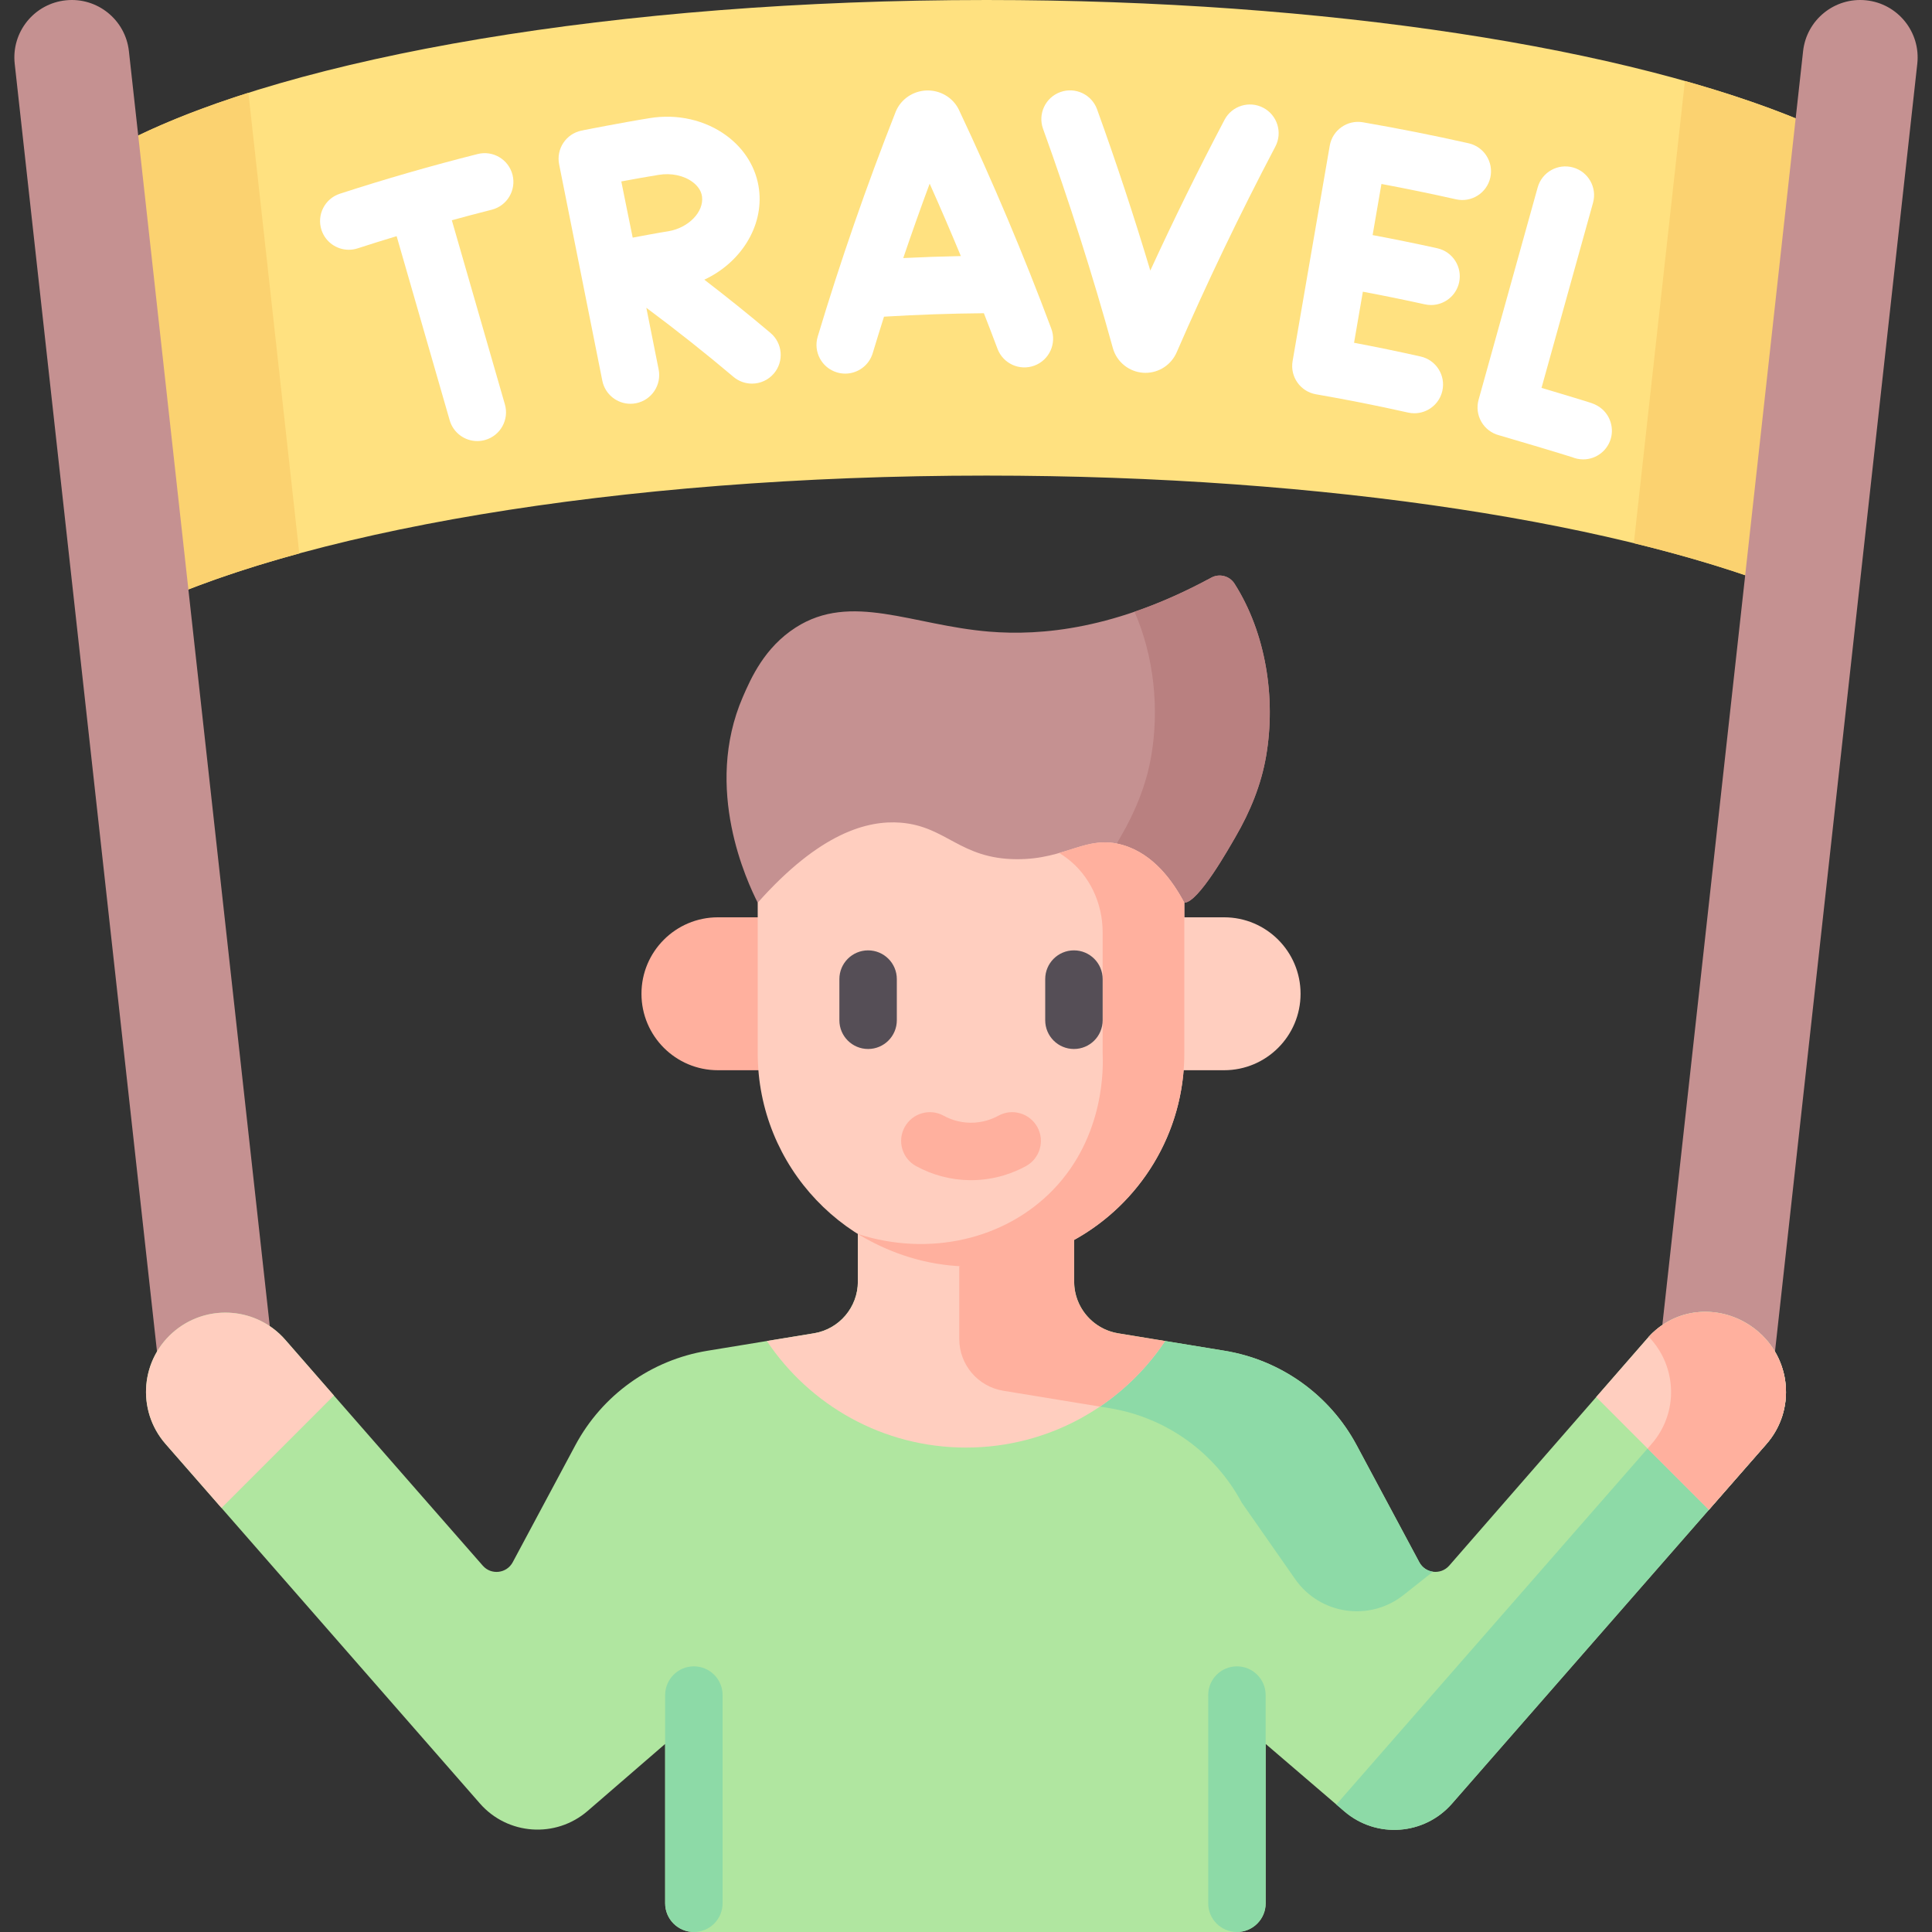 <svg id="Layer_1" enable-background="new 0 0 512 512" height="512" viewBox="0 0 512 512" width="512" xmlns="http://www.w3.org/2000/svg"><rect x="0" y="0" width="512" height="512" fill="#333333" stroke="none"/><g><path d="m478.12 158.318c-46.237-19.443-126.031-32.282-216.711-32.282-98.215 0-183.661 15.066-227.529 37.265v-126.036c43.868-22.199 129.314-37.265 227.529-37.265 90.68 0 170.475 12.839 216.711 32.282z" fill="#ffe180"/><path d="m49.746 156.277c8.82-3.443 18.725-6.66 29.568-9.615l-13.488-122.072c-11.082 3.517-20.932 7.336-29.37 11.406z" fill="#fbd270"/><g fill="#fff"><path d="m254.127 29.111c-.035-.073-.07-.146-.107-.218-1.591-3.113-4.937-5.043-8.486-4.915-3.563.127-6.747 2.289-8.112 5.507-.025.06-.05.121-.074.182-7.71 19.566-14.657 39.599-20.649 59.542-1.209 4.026 1.074 8.27 5.1 9.479.73.22 1.467.324 2.193.324 3.273 0 6.296-2.128 7.287-5.424.968-3.221 1.973-6.444 2.99-9.667 8.793-.533 17.658-.84 26.467-.915 1.222 3.137 2.433 6.276 3.606 9.414 1.472 3.938 5.856 5.937 9.795 4.465 3.938-1.472 5.937-5.857 4.465-9.795-7.286-19.489-15.52-38.996-24.475-57.979zm-14.756 39.276c2.244-6.593 4.568-13.173 6.999-19.713 2.85 6.356 5.596 12.762 8.264 19.186-5.086.101-10.182.277-15.263.527z"/><path d="m421.848 106.852c-.184-.064-.456-.154-.803-.265-.561-.179-1.366-.429-2.333-.726-1.874-.574-4.382-1.329-6.91-2.085-.038-.011-1.47-.44-3.284-.979l13.649-49.045c1.127-4.05-1.243-8.246-5.292-9.374-4.047-1.124-8.246 1.242-9.374 5.292l-15.66 56.272c-.552 1.985-.277 4.11.765 5.888 1.022 1.743 2.693 3.007 4.644 3.517 1.419.393 16.985 5.015 19.425 5.825.414.169.849.305 1.303.402.535.114 1.069.169 1.597.169 3.514 0 6.673-2.449 7.436-6.024.699-3.272-.85-7.368-5.163-8.867z"/><path d="m385.851 52.82c4.104.923 8.174-1.655 9.097-5.755.923-4.101-1.654-8.174-5.755-9.096-9.244-2.08-18.665-3.95-28.004-5.561-4.15-.714-8.08 2.065-8.794 6.208l-4.92 28.529c-.001.004-.002.008-.003.012s-.001.008-.001.012l-4.92 28.53c-.715 4.142 2.064 8.08 6.207 8.794 8.12 1.4 16.323 3.029 24.384 4.841.563.126 1.124.187 1.677.187 3.482 0 6.623-2.404 7.419-5.944.922-4.101-1.655-8.173-5.756-9.096-5.836-1.312-11.744-2.531-17.645-3.64l2.334-13.535c5.498 1.032 10.999 2.148 16.43 3.348.553.122 1.105.181 1.649.181 3.493 0 6.64-2.419 7.425-5.97.907-4.105-1.685-8.167-5.79-9.075-5.661-1.251-11.396-2.414-17.127-3.488l2.336-13.547c6.613 1.236 13.231 2.597 19.757 4.065z"/><path d="m334.788 28.564c-3.721-1.956-8.323-.527-10.279 3.193-6.897 13.112-13.487 26.499-19.666 39.945-4.293-14.328-9.018-28.639-14.105-42.725-1.427-3.954-5.789-6.001-9.744-4.574-3.953 1.428-6.001 5.791-4.573 9.744 6.907 19.126 13.131 38.674 18.514 58.156 1.029 3.614 4.249 6.22 8.011 6.483.21.015.418.022.626.022 3.525 0 6.772-2.083 8.231-5.375 7.981-18.373 16.789-36.74 26.178-54.591 1.958-3.719.527-8.321-3.193-10.278z"/><path d="m135.826 46.34c-1.028-4.077-5.166-6.55-9.242-5.52-12.247 3.088-24.529 6.626-36.503 10.516-3.998 1.299-6.186 5.593-4.888 9.591 1.045 3.217 4.029 5.262 7.238 5.262.779 0 1.572-.12 2.353-.374 3.418-1.111 6.867-2.181 10.329-3.23l14.061 48.798c.961 3.335 4.004 5.506 7.311 5.506.697 0 1.407-.097 2.111-.299 4.039-1.164 6.37-5.382 5.207-9.422l-14.063-48.798c3.52-.962 7.044-1.9 10.567-2.788 4.076-1.028 6.547-5.166 5.519-9.242z"/><path d="m204.199 88.237c-5.687-4.808-11.564-9.519-17.547-14.122 9.574-4.45 15.744-14.036 14.499-23.908-.703-5.58-3.73-10.618-8.523-14.187-5.67-4.222-13.173-5.932-20.513-4.705-3.368.531-8.469 1.47-11.21 1.982-1.862.347-3.54.667-4.752.902l-1.468.288c-.115.023-.216.056-.328.083-.069.011-.138.016-.207.03-4.122.823-6.797 4.832-5.974 8.954l11.444 57.328c.723 3.619 3.901 6.123 7.456 6.123.494 0 .995-.049 1.498-.149 4.122-.823 6.797-4.832 5.974-8.954l-3.261-16.338c7.915 5.892 15.658 12.02 23.084 18.299 1.43 1.209 3.174 1.799 4.91 1.799 2.163 0 4.311-.917 5.817-2.697 2.714-3.211 2.311-8.014-.899-10.728zm-29.643-41.897c3.292-.549 6.652.156 8.982 1.89 1.017.757 2.279 2.046 2.51 3.88.514 4.078-3.614 8.285-8.926 9.174-2.484.385-6.703 1.169-9.451 1.691-.577-2.813-1.179-5.763-1.53-7.516-.294-1.475-.898-4.46-1.49-7.377 3.428-.634 7.31-1.332 9.905-1.742z"/></g><path d="m432.986 143.95c10.729 2.618 20.659 5.478 29.686 8.548l13.376-121.059c-8.751-3.568-18.639-6.905-29.529-9.973z" fill="#fbd270"/><path d="m438.049 373.677 39.791-360.125c.919-8.315 8.374-14.33 16.695-13.47 8.404.869 14.494 8.416 13.566 16.814l-39.768 359.911z" fill="#c59191"/><path d="m73.951 373.677-39.791-360.125c-.919-8.315-8.374-14.33-16.695-13.47-8.405.868-14.494 8.415-13.566 16.814l39.768 359.911z" fill="#c59191"/><path d="m468.127 382.675-15.243 17.426-.01.01-68.097 77.891c-7.327 8.373-20.033 9.296-28.487 2.05l-20.876-17.892v42.228c0 4.202-3.41 7.612-7.611 7.612h-143.919c-4.202 0-7.611-3.41-7.611-7.612v-42.228l-20.541 17.76c-8.454 7.307-21.211 6.414-28.558-1.989l-68.474-78.307-14.817-16.948c-7.865-9.001-6.647-22.743 2.689-30.202 3.877-3.106 8.535-4.618 13.153-4.618 5.896 0 11.742 2.456 15.903 7.236 3.826 4.394 8.231 9.438 12.858 14.736 14.624 16.745 31.491 35.997 39.458 45.09 2.233 2.557 6.333 2.081 7.936-.913l16.603-31.024c7.145-13.325 20.074-22.571 34.993-25.017l28.223-4.627c6.718-1.107 11.651-6.911 11.651-13.711v-41.691h57.309v41.691c0 6.8 4.932 12.605 11.641 13.711l28.234 4.627c14.918 2.446 27.848 11.692 34.982 25.017l16.613 31.024c.792 1.472 2.162 2.314 3.623 2.517 1.532.203 3.166-.315 4.303-1.613l38.951-44.674 13.619-15.619c1.258-1.451 2.781-2.76 4.364-3.775 7.398-4.76 17.182-4.171 24.367 1.573 9.409 7.519 10.637 21.26 2.771 30.261z" fill="#b0e6a0"/><g><path d="m465.357 352.412c-7.185-5.744-16.969-6.333-24.367-1.573-1.459.936-2.857 2.127-4.054 3.443 7.501 7.767 8 20.09.745 28.393l-15.243 17.426-.01.01-68.097 77.891c-.063.072-.133.132-.196.203l2.155 1.847c8.454 7.246 21.16 6.323 28.487-2.05l68.097-77.891.01-.01 15.243-17.426c7.866-9.001 6.638-22.742-2.77-30.263z" fill="#8ddaa7"/></g><g><path d="m308.773 355.38 15.761 2.583c14.918 2.446 27.848 11.692 34.982 25.017l16.613 31.024c.792 1.472 2.162 2.314 3.623 2.517-2.607 2.061-5.212 4.121-7.817 6.182-8.998 7.117-22.133 5.189-28.702-4.217-4.721-6.76-9.442-13.522-14.163-20.283-7.135-13.325-20.064-22.571-34.982-25.017l-2.598-.426z" fill="#8ddaa7"/></g><path d="m256 383.619c22.012 0 41.4-11.217 52.774-28.242l-27.47-2.045c-6.716-1.102-11.645-6.905-11.645-13.711v-41.686h-42.311v41.686c0 6.805-4.93 12.609-11.645 13.711l-12.476 2.046c11.374 17.025 30.761 28.241 52.773 28.241z" fill="#ffcebf"/><path d="m308.772 355.38-12.472-2.044c-2.007-.331-3.849-1.09-5.453-2.162-3.761-2.512-6.188-6.782-6.188-11.552v-41.686h-.002l-30.443 15.221v41.691c0 6.8 4.932 12.605 11.641 13.711l25.635 4.202c6.824-4.618 12.703-10.528 17.282-17.381z" fill="#ffb09e"/><g><path d="m183.884 512c-4.204 0-7.611-3.408-7.611-7.612v-55.175c0-4.204 3.408-7.612 7.611-7.612 4.204 0 7.611 3.408 7.611 7.612v55.175c0 4.204-3.408 7.612-7.611 7.612z" fill="#8ddaa7"/></g><g><path d="m327.8 512c-4.204 0-7.612-3.408-7.612-7.612v-55.175c0-4.204 3.407-7.612 7.612-7.612s7.611 3.408 7.611 7.612v55.175c0 4.204-3.407 7.612-7.611 7.612z" fill="#8ddaa7"/></g><path d="m468.127 382.675-15.243 17.426-.01.01-16.238-16.238-13.63-13.64 13.619-15.619c.122-.142.244-.284.376-.416 1.177-1.288 2.557-2.445 3.988-3.359 7.398-4.76 17.182-4.171 24.367 1.573 9.409 7.521 10.637 21.262 2.771 30.263z" fill="#ffcebf"/><path d="m468.127 382.675-15.243 17.426-.01.01-16.238-16.238 1.045-1.198c7.256-8.301 6.759-20.622-.741-28.396 0 0 0-.01.01-.01.02-.02.041-.051.051-.071 1.177-1.288 2.557-2.445 3.988-3.359 7.398-4.76 17.182-4.171 24.367 1.573 9.409 7.521 10.637 21.262 2.771 30.263z" fill="#ffb09e"/><path d="m88.486 369.828-29.786 29.796-14.817-16.948c-7.865-9.001-6.647-22.743 2.689-30.202 8.787-7.02 21.608-5.935 29.056 2.618 3.826 4.394 8.23 9.438 12.858 14.736z" fill="#ffcebf"/><g><g><path d="m190.258 283.62h25.767v-40.524h-25.767c-11.19 0-20.262 9.072-20.262 20.262 0 11.19 9.071 20.262 20.262 20.262z" fill="#ffb09e"/><path d="m324.401 283.62h-25.767v-40.524h25.767c11.191 0 20.262 9.072 20.262 20.262 0 11.19-9.072 20.262-20.262 20.262z" fill="#ffcebf"/></g><path d="m313.857 239.226c-37.685 0-75.37 0-113.054 0-2.748-5.452-14.496-30.19-3.938-54.543 2.199-5.072 5.766-13.087 13.976-18.367 14.719-9.466 30.877-.606 51.3 1.074 13.837 1.138 33.669-.635 58.862-14.307 2.151-1.167 4.842-.469 6.157 1.597 8.375 13.156 10.987 30.403 8.381 45.65-1.309 7.661-4.253 14.812-8.155 21.507-1.632 2.798-9.794 17.389-13.529 17.389z" fill="#c59191"/><g><path d="m327.159 154.68c-1.315-2.065-4.006-2.764-6.157-1.597-7.228 3.923-14.013 6.862-20.344 9.038 5.191 11.84 6.574 25.696 4.436 38.209-1.309 7.661-4.253 14.812-8.155 21.506-1.631 2.798-9.793 17.389-13.528 17.389h30.446c3.735 0 11.897-14.591 13.528-17.389 3.902-6.695 6.846-13.846 8.155-21.506 2.605-15.247-.006-32.494-8.381-45.65z" fill="#b98080"/></g><path d="m313.857 239.226c-2.996-5.636-8.072-12.845-16.213-15.264-9.767-2.903-14.88 3.782-28.149 3.738-15.088-.051-18.659-8.729-30.827-9.683-8.749-.686-21.383 2.665-37.866 21.21v39.858c0 30.181 23.636 54.839 53.401 56.462 1.035.056 18.214-6.837 18.963-6.929 1.305-.161 9.637.405 10.72-.183.132-.072.652.228.784.155 17.404-9.639 29.187-28.195 29.187-49.505z" fill="#ffcebf"/><g><path d="m297.644 223.962c-6.447-1.916-10.877.341-16.952 2.087.683.41 1.339.853 1.967 1.324 6.145 4.605 9.554 12.004 9.554 19.683v32.028c.165 3.575.653 21.917-13.088 36.178-12.814 13.299-32.98 17.839-51.778 11.764 5.889 3.555 14.195 7.317 24.496 8.337 1.905.189 3.736.27 5.485.268 31.219 0 56.527-25.317 56.527-56.547v-39.858c-2.994-5.636-8.07-12.845-16.211-15.264z" fill="#ffb09e"/></g><g><path d="m230.056 277.993c-4.204 0-7.611-3.408-7.611-7.611v-10.913c0-4.204 3.408-7.612 7.611-7.612 4.204 0 7.611 3.408 7.611 7.612v10.913c0 4.203-3.407 7.611-7.611 7.611z" fill="#554e56"/></g><g><path d="m284.603 277.993c-4.204 0-7.611-3.408-7.611-7.611v-10.913c0-4.204 3.407-7.612 7.611-7.612s7.612 3.408 7.612 7.612v10.913c-.001 4.203-3.408 7.611-7.612 7.611z" fill="#554e56"/></g><g><path d="m257.33 312.761c-.106 0-.211 0-.317-.001-4.965-.052-9.893-1.344-14.254-3.737-3.685-2.022-5.034-6.649-3.011-10.335 2.021-3.685 6.647-5.034 10.334-3.011 1.514.831 3.973 1.828 7.091 1.861 3.233.032 5.825-.994 7.405-1.861 3.685-2.021 8.312-.673 10.334 3.012s.674 8.312-3.012 10.334c-3.124 1.714-8.171 3.738-14.57 3.738z" fill="#ffb09e"/></g></g></g></svg>